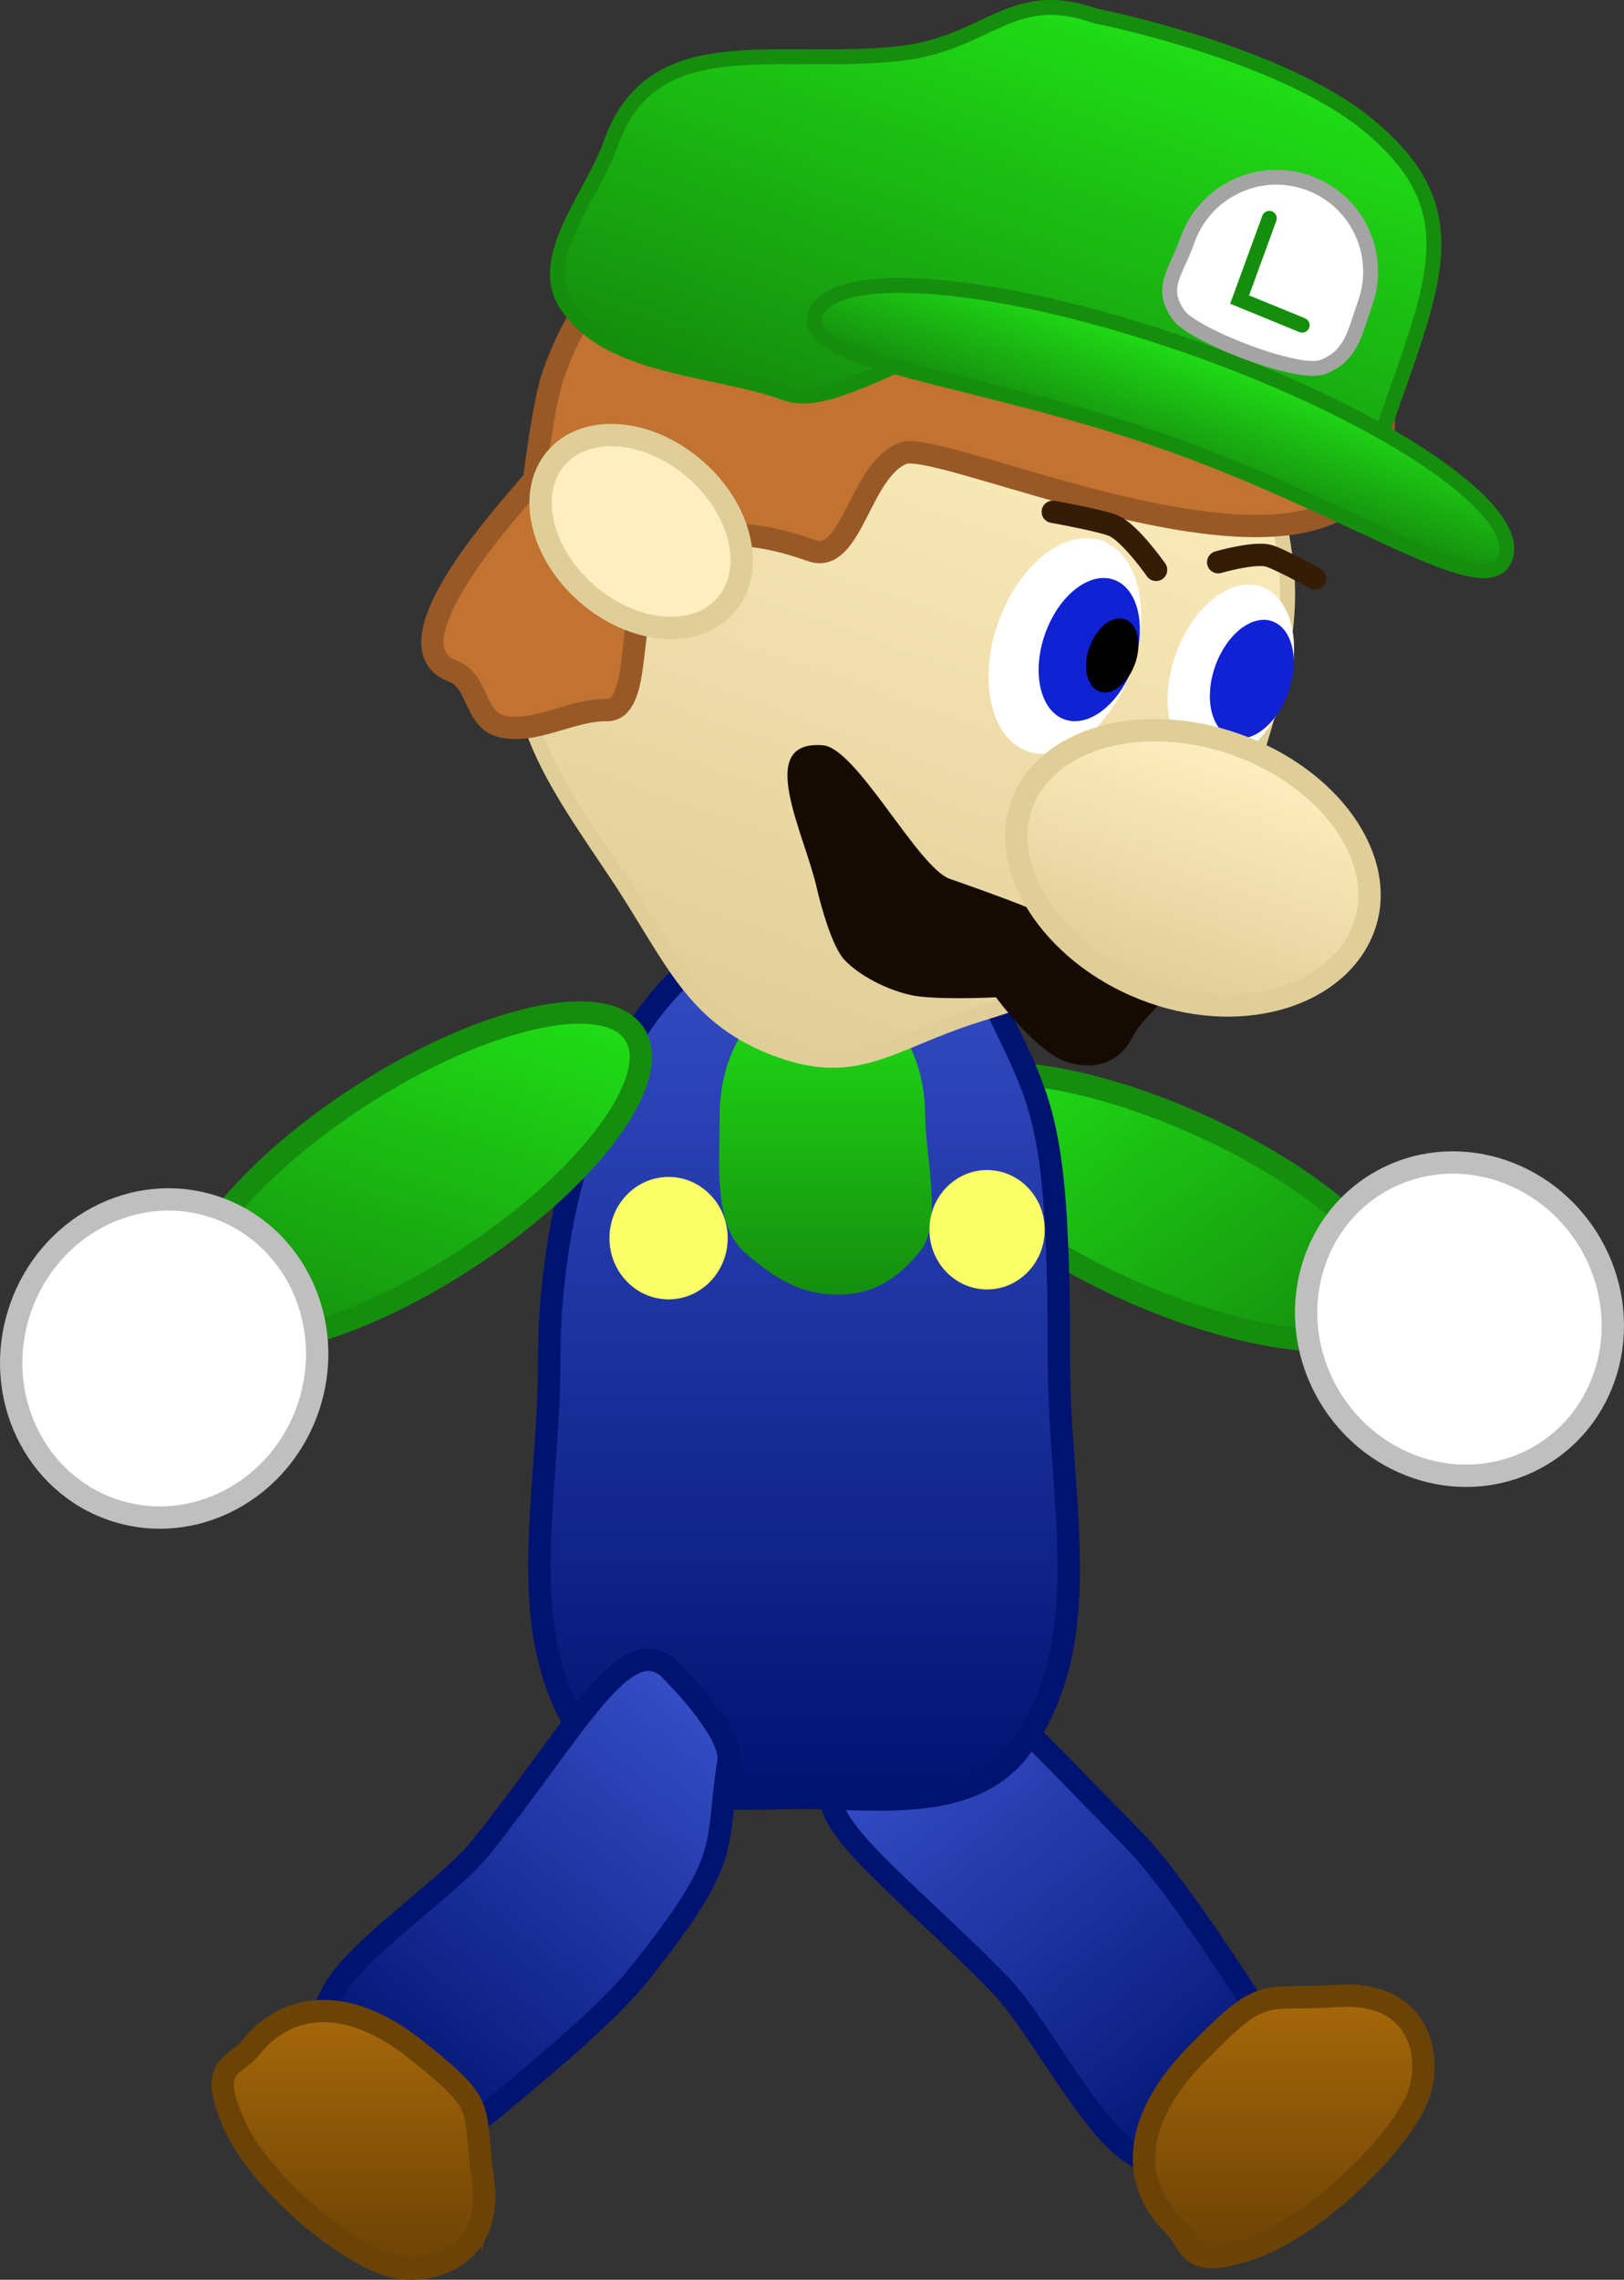 <svg version="1.1" xmlns="http://www.w3.org/2000/svg" xmlns:xlink="http://www.w3.org/1999/xlink" width="109.07" height="153.077" viewBox="0,0,109.07,153.077"><rect x="0" y="0" width="109.07" height="153.077" fill="#333333" stroke="none"/><defs><linearGradient x1="246.629" y1="220.284" x2="269.242" y2="248.27" gradientUnits="userSpaceOnUse" id="color-1"><stop offset="0" stop-color="#364ec7"/><stop offset="1" stop-color="#001371"/></linearGradient><linearGradient x1="272.364" y1="238.529" x2="272.364" y2="256.083" gradientUnits="userSpaceOnUse" id="color-2"><stop offset="0" stop-color="#a6680a"/><stop offset="1" stop-color="#6c4205"/></linearGradient><linearGradient x1="255.506" y1="173.213" x2="272.987" y2="197.929" gradientUnits="userSpaceOnUse" id="color-3"><stop offset="0" stop-color="#20de16"/><stop offset="1" stop-color="#158e0e"/></linearGradient><linearGradient x1="240.149" y1="166.376" x2="240.149" y2="225.362" gradientUnits="userSpaceOnUse" id="color-4"><stop offset="0" stop-color="#364ec7"/><stop offset="1" stop-color="#001371"/></linearGradient><linearGradient x1="241.59" y1="170.599" x2="241.59" y2="191.455" gradientUnits="userSpaceOnUse" id="color-5"><stop offset="0" stop-color="#20de16"/><stop offset="1" stop-color="#158e0e"/></linearGradient><linearGradient x1="233.844" y1="218.757" x2="211.565" y2="246.648" gradientUnits="userSpaceOnUse" id="color-6"><stop offset="0" stop-color="#364ec7"/><stop offset="1" stop-color="#001371"/></linearGradient><linearGradient x1="209.89" y1="239.559" x2="209.89" y2="256.857" gradientUnits="userSpaceOnUse" id="color-7"><stop offset="0" stop-color="#a6680a"/><stop offset="1" stop-color="#6c4205"/></linearGradient><linearGradient x1="218.137" y1="169.983" x2="209.597" y2="197.267" gradientUnits="userSpaceOnUse" id="color-8"><stop offset="0" stop-color="#20de16"/><stop offset="1" stop-color="#158e0e"/></linearGradient><linearGradient x1="254.767" y1="124.686" x2="237.196" y2="174.575" gradientUnits="userSpaceOnUse" id="color-9"><stop offset="0" stop-color="#ffefc0"/><stop offset="1" stop-color="#e0ce98"/></linearGradient><linearGradient x1="259.364" y1="104.825" x2="248.635" y2="135.287" gradientUnits="userSpaceOnUse" id="color-10"><stop offset="0" stop-color="#20de16"/><stop offset="1" stop-color="#158e0e"/></linearGradient><linearGradient x1="266.176" y1="127.848" x2="263.541" y2="135.328" gradientUnits="userSpaceOnUse" id="color-11"><stop offset="0" stop-color="#20de16"/><stop offset="1" stop-color="#158e0e"/></linearGradient><linearGradient x1="269.132" y1="154.513" x2="263.302" y2="171.067" gradientUnits="userSpaceOnUse" id="color-12"><stop offset="0" stop-color="#ffefc0"/><stop offset="1" stop-color="#e0ce98"/></linearGradient></defs><g transform="translate(-186.149,-104.53)"><g data-paper-data="{&quot;isPaintingLayer&quot;:true}" fill-rule="nonzero" stroke-linejoin="miter" stroke-miterlimit="10" stroke-dasharray="" stroke-dashoffset="0" style="mix-blend-mode: normal"><path d="M262.224,228.004c2.481,2.529 5.879,7.76 7.838,10.713c2.817,4.246 2.179,5.806 -0.596,8.834c-2.788,3.042 -3.319,4.293 -7.454,1.449c-2.844,-1.956 -6.265,-8.726 -8.73,-11.238c-7.279,-7.42 -13.292,-11.374 -10.785,-14.11c0,0 4.417,-3.959 6.386,-3.387c0,0 0.788,-3.183 3.438,-1.533c2.669,1.661 2.623,1.852 9.903,9.273z" data-paper-data="{&quot;origPos&quot;:null,&quot;origRot&quot;:0}" fill="url(#color-1)" stroke="#001371" stroke-width="1.5" stroke-linecap="butt"/><path d="M276.032,238.548c5.306,-0.336 6.228,3.765 5.5,6.326c-0.882,3.101 -6.848,9.065 -11.322,10.62c-4.475,1.554 -3.95,-0.32 -5.203,-1.525c-2.787,-2.678 -3.078,-6.851 1.529,-11.539c4.607,-4.688 4.191,-3.545 9.496,-3.882z" data-paper-data="{&quot;origPos&quot;:null,&quot;origRot&quot;:0}" fill="url(#color-2)" stroke="#6c4306" stroke-width="1.5" stroke-linecap="butt"/><path d="M248.496,178.733c1,-3.201 8.863,-2.734 17.562,1.043c8.699,3.777 14.939,9.433 13.939,12.633c-1,3.201 -8.863,2.734 -17.562,-1.043c-8.699,-3.777 -14.939,-9.433 -13.939,-12.633z" data-paper-data="{&quot;origRot&quot;:0,&quot;index&quot;:null}" fill="url(#color-3)" stroke="#158e0e" stroke-width="1.5" stroke-linecap="butt"/><path d="M257.268,195.967c0,9.414 2.574,18.535 -2.439,25.729c-3.213,4.611 -9.697,3.564 -14.679,3.564c-4.982,0 -11.466,0.75 -14.679,-3.862c-5.013,-7.194 -2.439,-16.017 -2.439,-25.432c0,-16.178 7.664,-29.548 17.119,-29.548c0,0 9.728,-0.915 12.889,5.723c3.146,6.607 4.23,7.647 4.23,23.825z" data-paper-data="{&quot;origPos&quot;:null}" fill="url(#color-4)" stroke="#001371" stroke-width="1.5" stroke-linecap="butt"/><path d="M278.796,183.905c4.852,-2.816 11.191,-0.98 14.159,4.1c2.968,5.08 1.44,11.481 -3.412,14.297c-4.852,2.816 -11.191,0.98 -14.159,-4.1c-2.968,-5.08 -1.44,-11.481 3.412,-14.297z" data-paper-data="{&quot;index&quot;:null,&quot;origRot&quot;:0}" fill="#ffffff" stroke="#bfbfbf" stroke-width="1.5" stroke-linecap="butt"/><path d="M248.283,179.377c0,2.732 1.187,7.243 -0.31,9.124c-1.617,2.033 -3.328,2.967 -5.559,2.953c-2.47,-0.016 -4.173,-1.018 -6.235,-2.819c-2.119,-1.85 -1.695,-5.899 -1.695,-9.258c0,-4.848 3.089,-8.778 6.899,-8.778c3.81,0 6.899,3.93 6.899,8.778z" data-paper-data="{&quot;origPos&quot;:null}" fill="url(#color-5)" stroke="none" stroke-width="0" stroke-linecap="butt"/><path d="M235.021,187.666c0,2.27 -1.777,4.11 -3.97,4.11c-2.192,0 -3.97,-1.84 -3.97,-4.11c0,-2.27 1.777,-4.11 3.97,-4.11c2.192,0 3.97,1.84 3.97,4.11z" data-paper-data="{&quot;origPos&quot;:null}" fill="#faff66" stroke="none" stroke-width="1.5" stroke-linecap="butt"/><path d="M256.314,187.102c0,2.214 -1.734,4.009 -3.872,4.009c-2.138,0 -3.872,-1.795 -3.872,-4.009c0,-2.214 1.734,-4.009 3.872,-4.009c2.138,0 3.872,1.795 3.872,4.009z" data-paper-data="{&quot;origPos&quot;:null}" fill="#faff66" stroke="none" stroke-width="1.5" stroke-linecap="butt"/><path d="M229.06,237.1c-2.187,2.738 -6.916,6.616 -9.581,8.847c-3.832,3.208 -5.438,2.665 -8.738,0.029c-3.315,-2.648 -4.606,-3.104 -2.306,-7.567c1.582,-3.07 7.818,-7.083 9.991,-9.804c6.416,-8.033 9.583,-14.51 12.564,-12.128c0,0 4.408,4.259 4.081,6.327c-0.943,5.965 0.406,6.263 -6.01,14.296z" data-paper-data="{&quot;origPos&quot;:null,&quot;origRot&quot;:0}" fill="url(#color-6)" stroke="#001371" stroke-width="1.5" stroke-linecap="butt"/><path d="M218.583,250.829c0.717,5.024 -3.152,6.366 -5.665,5.96c-3.043,-0.492 -9.212,-5.514 -11.037,-9.608c-1.825,-4.095 0.014,-3.805 1.078,-5.136c2.364,-2.96 6.349,-3.708 11.192,0.161c4.843,3.869 3.715,3.6 4.432,8.624z" data-paper-data="{&quot;origPos&quot;:null,&quot;origRot&quot;:0}" fill="url(#color-7)" stroke="#6c4306" stroke-width="1.5" stroke-linecap="butt"/><path d="M217.318,189.169c-8.242,5.315 -16.469,7.141 -18.375,4.079c-1.906,-3.062 3.23,-9.852 11.472,-15.167c8.242,-5.315 16.469,-7.141 18.375,-4.079c1.906,3.062 -3.23,9.852 -11.472,15.167z" data-paper-data="{&quot;origRot&quot;:0,&quot;origPos&quot;:null}" fill="url(#color-8)" stroke="#158e0e" stroke-width="1.5" stroke-linecap="butt"/><path d="M206.88,198.964c-1.861,5.623 -7.715,8.742 -13.075,6.964c-5.36,-1.777 -8.196,-7.776 -6.334,-13.4c1.861,-5.623 7.715,-8.742 13.075,-6.964c5.36,1.777 8.196,7.776 6.334,13.4z" data-paper-data="{&quot;origPos&quot;:null,&quot;origRot&quot;:0}" fill="#ffffff" stroke="#bfbfbf" stroke-width="1.5" stroke-linecap="butt"/><path d="M269.296,158.756c-3.27,9.283 -9.475,11.401 -17.547,13.928c-5.625,1.761 -7.922,4.226 -13.115,2.397c-6.034,-2.125 -7.298,-6.216 -11.105,-11.91c-4.631,-6.925 -8.599,-12.056 -5.379,-21.198c1.665,-4.726 6.399,-16.443 9.767,-19.733c7.762,-7.582 14.914,2.028 23.326,4.99c0,0 15.094,0.85 16.651,11.211c0.739,4.917 2.001,7.256 -2.598,20.314z" data-paper-data="{&quot;origPos&quot;:null,&quot;origRot&quot;:0}" fill="url(#color-9)" stroke="#e0ce98" stroke-width="1" stroke-linecap="butt"/><path d="M279.015,131.442c1.756,17.279 -29.248,2.384 -32.214,3.522c-2.913,1.118 -3.431,7.491 -6.138,6.537c-3.794,-1.336 -8.237,-2.065 -10.894,2.152c-1.538,2.44 -0.511,8.603 -2.881,8.556c-2.335,-0.046 -4.903,1.671 -7.118,1.07c-1.797,-0.487 -1.46,-3.028 -3.203,-3.678c-4.962,-1.853 5.07,-12.228 5.417,-12.835c0.116,-0.202 0.593,-5.001 1.349,-7.147c4.1,-11.642 15.567,-14.561 21.664,-12.414c6.096,2.147 32.262,-3.043 34.018,14.236z" data-paper-data="{&quot;origPos&quot;:null,&quot;origRot&quot;:0}" fill="#c27231" stroke="#985926" stroke-width="1.5" stroke-linecap="butt"/><path d="M264.573,171.028c-0.322,0.914 -1.86,2.108 -2.277,2.983c-0.886,1.857 -2.562,2.41 -4.442,1.845c-2.075,-0.623 -4.815,-4.363 -4.815,-4.363c0,0 -3.11,0.167 -5.098,-0.049c-1.667,-0.181 -3.963,-1.256 -5.103,-2.491c-0.801,-0.868 -1.56,-3.595 -1.827,-4.775c-0.846,-3.735 -4.211,-9.98 0.408,-9.605c2.272,0.185 6.373,8.212 8.517,8.967c0,0 3.598,1.249 5.348,1.973c3.969,1.643 10.813,1.187 9.289,5.514z" data-paper-data="{&quot;origPos&quot;:null,&quot;origRot&quot;:0}" fill="#160b02" stroke="none" stroke-width="0" stroke-linecap="butt"/><path d="M279.34,132.531c-3.284,9.324 -11.67,-0.081 -26.074,-5.154c-3.487,-1.228 -10.811,4.835 -14.286,3.573c-4.927,-1.789 -11.988,-1.614 -14.823,-6.028c-2.001,-3.116 1.789,-7.266 3.021,-10.763c2.783,-7.9 11.03,-5.124 19.344,-6.027c6.043,-0.656 7.492,-4.546 13.223,-2.527c0,0 12.336,2.419 18.285,7.315c6.736,5.543 4.594,10.287 1.31,19.611z" data-paper-data="{&quot;origPos&quot;:null,&quot;origRot&quot;:0}" fill="url(#color-10)" stroke="#158e0e" stroke-width="1" stroke-linecap="butt"/><path d="M287.252,141.954c-1.156,3.284 -9.947,-3.193 -22.744,-7.7c-12.796,-4.507 -24.753,-5.338 -23.596,-8.622c1.156,-3.284 12.468,-2.292 25.264,2.215c12.796,4.507 22.232,10.822 21.076,14.106z" data-paper-data="{&quot;origPos&quot;:null,&quot;origRot&quot;:0}" fill="url(#color-11)" stroke="#158e0e" stroke-width="1" stroke-linecap="butt"/><path d="M277.839,124.88c-0.713,2.023 -0.909,3.523 -2.841,4.289c-1.667,0.661 -8.819,-2.185 -9.71,-3.502c-1.27,-1.876 -0.176,-2.78 0.604,-4.995c1.164,-3.306 4.783,-5.044 8.082,-3.882c3.299,1.162 5.03,4.784 3.865,8.09z" data-paper-data="{&quot;origPos&quot;:null,&quot;origRot&quot;:0}" fill="#ffffff" stroke="#a4a4a4" stroke-width="1" stroke-linecap="butt"/><path d="M262.138,149.488c-1.375,3.904 -4.493,6.364 -6.964,5.493c-2.471,-0.87 -3.359,-4.741 -1.984,-8.645c1.375,-3.904 4.493,-6.364 6.964,-5.493c2.471,0.87 3.359,4.741 1.984,8.645z" data-paper-data="{&quot;origPos&quot;:null,&quot;origRot&quot;:0}" fill="#ffffff" stroke="none" stroke-width="0" stroke-linecap="butt"/><path d="M256.856,138.896c0,0 3.571,0.635 4.212,0.994c1.146,0.643 2.725,2.904 2.725,2.904" data-paper-data="{&quot;origPos&quot;:null,&quot;origRot&quot;:0}" fill="none" stroke="#351c06" stroke-width="1.5" stroke-linecap="round"/><path d="M262.273,149.193c-0.913,2.591 -2.982,4.223 -4.622,3.646c-1.64,-0.578 -2.229,-3.146 -1.317,-5.737c0.913,-2.591 2.982,-4.223 4.622,-3.646c1.64,0.578 2.229,3.146 1.317,5.737z" data-paper-data="{&quot;origPos&quot;:null,&quot;origRot&quot;:0}" fill="#1121d4" stroke="none" stroke-width="0" stroke-linecap="butt"/><path d="M262.385,149.08c-0.472,1.34 -1.542,2.184 -2.39,1.885c-0.848,-0.299 -1.153,-1.627 -0.681,-2.967c0.472,-1.34 1.542,-2.184 2.39,-1.885c0.848,0.299 1.153,1.627 0.681,2.967z" data-paper-data="{&quot;origPos&quot;:null,&quot;origRot&quot;:0}" fill="#000000" stroke="none" stroke-width="0" stroke-linecap="butt"/><path d="M270.877,143.931c2.049,0.722 2.785,3.931 1.645,7.168c-1.14,3.237 -3.725,5.277 -5.774,4.555c-2.049,-0.722 -2.785,-3.931 -1.645,-7.168c1.14,-3.237 3.725,-5.277 5.774,-4.555z" data-paper-data="{&quot;origPos&quot;:null,&quot;index&quot;:null,&quot;origRot&quot;:0}" fill="#ffffff" stroke="none" stroke-width="0" stroke-linecap="butt"/><path d="M267.964,142.28c0,0 2.195,-0.641 3.27,-0.461c0.601,0.101 3.238,1.546 3.238,1.546" data-paper-data="{&quot;origPos&quot;:null,&quot;origRot&quot;:0,&quot;index&quot;:null}" fill="none" stroke="#351c06" stroke-width="1.5" stroke-linecap="round"/><path d="M271.594,146.245c1.36,0.479 1.849,2.609 1.092,4.757c-0.757,2.148 -2.472,3.502 -3.832,3.023c-1.36,-0.479 -1.849,-2.609 -1.092,-4.757c0.757,-2.148 2.472,-3.502 3.832,-3.023z" data-paper-data="{&quot;origPos&quot;:null,&quot;index&quot;:null,&quot;origRot&quot;:0}" fill="#1121d4" stroke="none" stroke-width="0" stroke-linecap="butt"/><path d="M273.348,157.904c0.618,0.417 0.585,1.547 -0.074,2.523c-0.659,0.976 -1.694,1.43 -2.312,1.013c-0.618,-0.417 -0.585,-1.547 0.074,-2.523c0.659,-0.976 1.694,-1.43 2.312,-1.013z" data-paper-data="{&quot;origPos&quot;:null,&quot;index&quot;:null,&quot;origRot&quot;:0}" fill="#000000" stroke="none" stroke-width="0" stroke-linecap="butt"/><path d="M277.773,166.723c-1.586,4.504 -7.873,6.668 -14.231,4.428c-6.359,-2.24 -10.382,-8.035 -8.795,-12.539c1.586,-4.504 8.027,-6.339 14.386,-4.1c6.359,2.24 10.227,7.706 8.641,12.21z" data-paper-data="{&quot;origPos&quot;:null,&quot;origRot&quot;:0}" fill="url(#color-12)" stroke="#e0ce98" stroke-width="1.5" stroke-linecap="butt"/><path d="M235.081,144.94c-1.838,2.447 -5.959,2.316 -9.203,-0.293c-3.244,-2.608 -4.384,-6.706 -2.546,-9.153c1.838,-2.447 5.959,-2.316 9.203,0.293c3.244,2.608 4.384,6.706 2.546,9.153z" data-paper-data="{&quot;origRot&quot;:0,&quot;origPos&quot;:null}" fill="#ffefc0" stroke="#e0ce98" stroke-width="1.5" stroke-linecap="butt"/><path d="M273.605,126.364l-4.201,-1.72l1.994,-5.455" data-paper-data="{&quot;origPos&quot;:null,&quot;origRot&quot;:0}" fill="none" stroke="#158e0e" stroke-width="1" stroke-linecap="round"/></g></g></svg>
